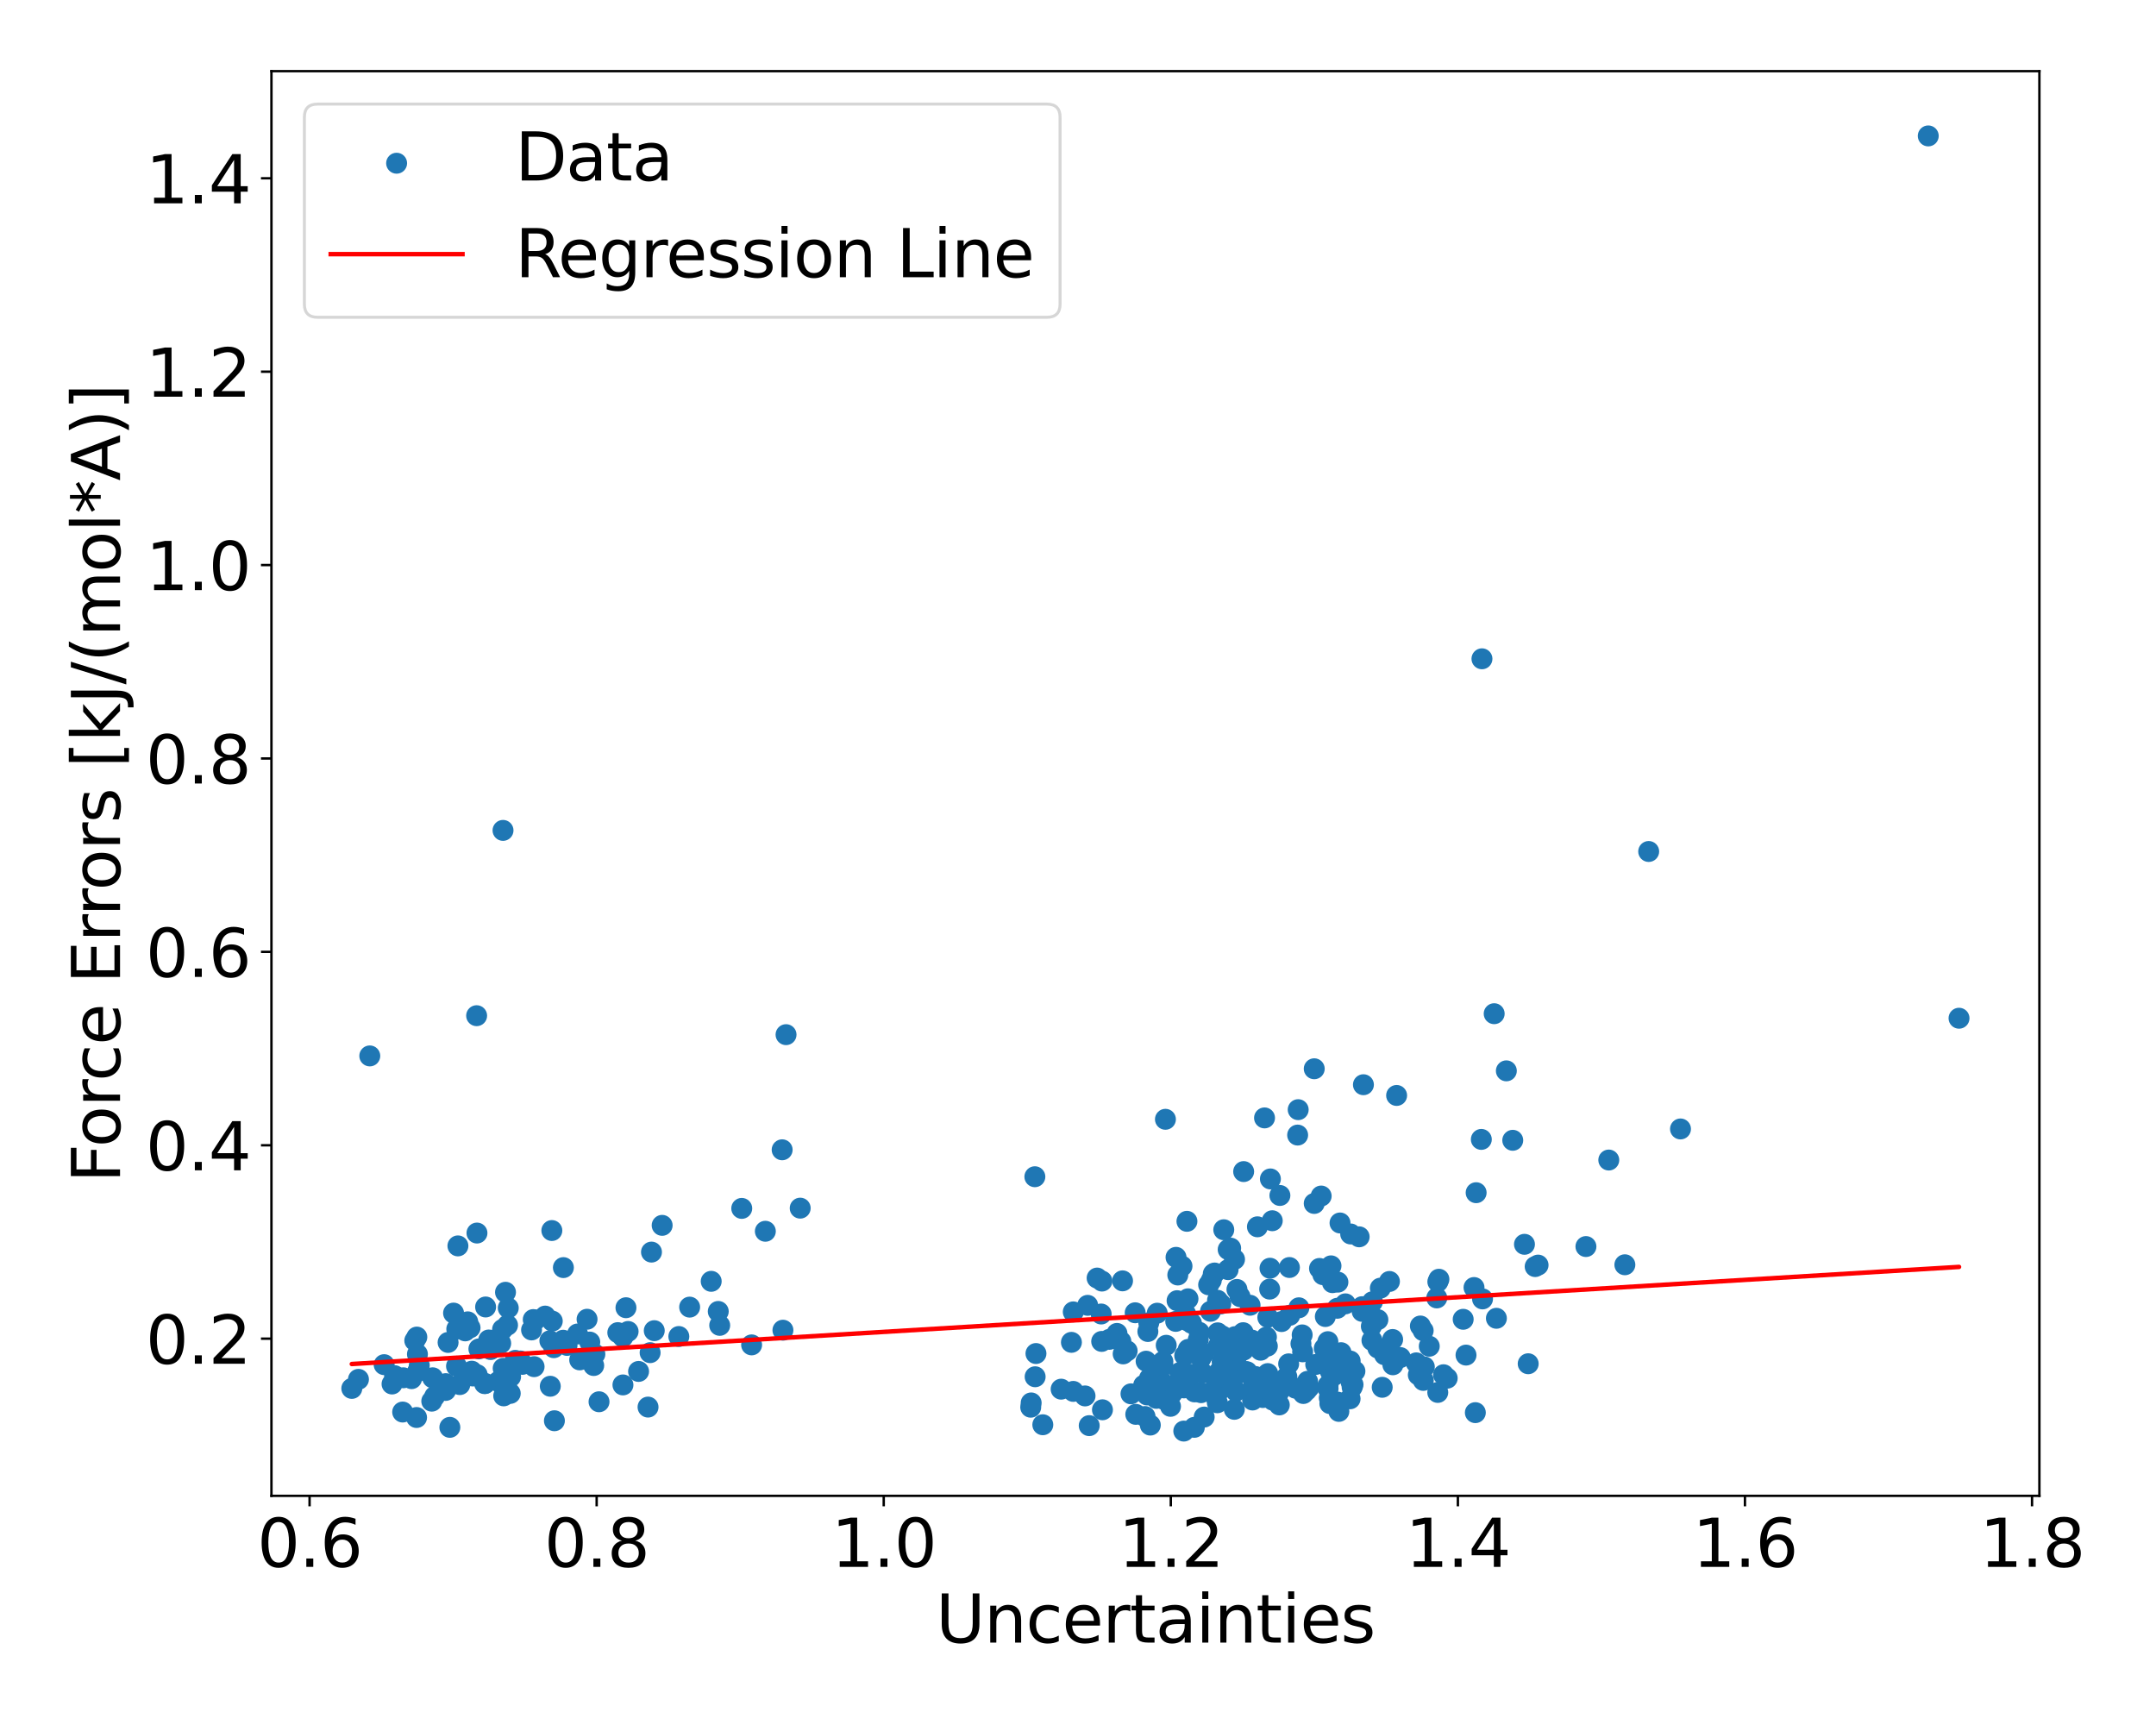 <?xml version="1.0" encoding="utf-8" standalone="no"?>
<!DOCTYPE svg PUBLIC "-//W3C//DTD SVG 1.1//EN"
  "http://www.w3.org/Graphics/SVG/1.1/DTD/svg11.dtd">
<svg xmlns:xlink="http://www.w3.org/1999/xlink" width="720pt" height="576pt" viewBox="0 0 720 576" xmlns="http://www.w3.org/2000/svg" version="1.1">
 <defs>
  <style type="text/css">*{stroke-linejoin: round; stroke-linecap: butt}</style>
 </defs>
 <g id="figure_1">
  <g id="patch_1">
   <path d="M 0 576 
L 720 576 
L 720 0 
L 0 0 
z
" style="fill: #ffffff"/>
  </g>
  <g id="axes_1">
   <g id="patch_2">
    <path d="M 90.65 499.48 
L 681.058 499.48 
L 681.058 23.76 
L 90.65 23.76 
z
" style="fill: #ffffff"/>
   </g>
   <g id="PathCollection_1">
    <defs>
     <path id="m0d762a1b9f" d="M 0 3 
C 0.796 3 1.559 2.684 2.121 2.121 
C 2.684 1.559 3 0.796 3 0 
C 3 -0.796 2.684 -1.559 2.121 -2.121 
C 1.559 -2.684 0.796 -3 0 -3 
C -0.796 -3 -1.559 -2.684 -2.121 -2.121 
C -2.684 -1.559 -3 -0.796 -3 0 
C -3 0.796 -2.684 1.559 -2.121 2.121 
C -1.559 2.684 -0.796 3 0 3 
z
" style="stroke: #1f77b4"/>
    </defs>
    <g clip-path="url(#pa876cef244)">
     <use xlink:href="#m0d762a1b9f" x="383.871" y="460.241" style="fill: #1f77b4; stroke: #1f77b4"/>
     <use xlink:href="#m0d762a1b9f" x="477.307" y="449.523" style="fill: #1f77b4; stroke: #1f77b4"/>
     <use xlink:href="#m0d762a1b9f" x="447.118" y="471.283" style="fill: #1f77b4; stroke: #1f77b4"/>
     <use xlink:href="#m0d762a1b9f" x="415.152" y="445" style="fill: #1f77b4; stroke: #1f77b4"/>
     <use xlink:href="#m0d762a1b9f" x="367.99" y="427.765" style="fill: #1f77b4; stroke: #1f77b4"/>
     <use xlink:href="#m0d762a1b9f" x="416.477" y="458.055" style="fill: #1f77b4; stroke: #1f77b4"/>
     <use xlink:href="#m0d762a1b9f" x="374.877" y="427.691" style="fill: #1f77b4; stroke: #1f77b4"/>
     <use xlink:href="#m0d762a1b9f" x="436.32" y="464.267" style="fill: #1f77b4; stroke: #1f77b4"/>
     <use xlink:href="#m0d762a1b9f" x="345.687" y="459.718" style="fill: #1f77b4; stroke: #1f77b4"/>
     <use xlink:href="#m0d762a1b9f" x="383.068" y="465.79" style="fill: #1f77b4; stroke: #1f77b4"/>
     <use xlink:href="#m0d762a1b9f" x="362.352" y="466.12" style="fill: #1f77b4; stroke: #1f77b4"/>
     <use xlink:href="#m0d762a1b9f" x="400.156" y="447.377" style="fill: #1f77b4; stroke: #1f77b4"/>
     <use xlink:href="#m0d762a1b9f" x="492.693" y="471.699" style="fill: #1f77b4; stroke: #1f77b4"/>
     <use xlink:href="#m0d762a1b9f" x="435.013" y="451.396" style="fill: #1f77b4; stroke: #1f77b4"/>
     <use xlink:href="#m0d762a1b9f" x="396.732" y="433.685" style="fill: #1f77b4; stroke: #1f77b4"/>
     <use xlink:href="#m0d762a1b9f" x="402.136" y="473.172" style="fill: #1f77b4; stroke: #1f77b4"/>
     <use xlink:href="#m0d762a1b9f" x="509.099" y="415.492" style="fill: #1f77b4; stroke: #1f77b4"/>
     <use xlink:href="#m0d762a1b9f" x="396.423" y="440.956" style="fill: #1f77b4; stroke: #1f77b4"/>
     <use xlink:href="#m0d762a1b9f" x="430.349" y="455.407" style="fill: #1f77b4; stroke: #1f77b4"/>
     <use xlink:href="#m0d762a1b9f" x="643.945" y="45.384" style="fill: #1f77b4; stroke: #1f77b4"/>
     <use xlink:href="#m0d762a1b9f" x="344.361" y="468.455" style="fill: #1f77b4; stroke: #1f77b4"/>
     <use xlink:href="#m0d762a1b9f" x="393.328" y="425.737" style="fill: #1f77b4; stroke: #1f77b4"/>
     <use xlink:href="#m0d762a1b9f" x="358.421" y="438.056" style="fill: #1f77b4; stroke: #1f77b4"/>
     <use xlink:href="#m0d762a1b9f" x="408.317" y="447.031" style="fill: #1f77b4; stroke: #1f77b4"/>
     <use xlink:href="#m0d762a1b9f" x="409.328" y="455.207" style="fill: #1f77b4; stroke: #1f77b4"/>
     <use xlink:href="#m0d762a1b9f" x="407.668" y="435.407" style="fill: #1f77b4; stroke: #1f77b4"/>
     <use xlink:href="#m0d762a1b9f" x="448.25" y="455.641" style="fill: #1f77b4; stroke: #1f77b4"/>
     <use xlink:href="#m0d762a1b9f" x="388.343" y="454.633" style="fill: #1f77b4; stroke: #1f77b4"/>
     <use xlink:href="#m0d762a1b9f" x="414.204" y="458.442" style="fill: #1f77b4; stroke: #1f77b4"/>
     <use xlink:href="#m0d762a1b9f" x="389.199" y="373.747" style="fill: #1f77b4; stroke: #1f77b4"/>
     <use xlink:href="#m0d762a1b9f" x="483.296" y="460.199" style="fill: #1f77b4; stroke: #1f77b4"/>
     <use xlink:href="#m0d762a1b9f" x="367.736" y="438.764" style="fill: #1f77b4; stroke: #1f77b4"/>
     <use xlink:href="#m0d762a1b9f" x="424.66" y="464.923" style="fill: #1f77b4; stroke: #1f77b4"/>
     <use xlink:href="#m0d762a1b9f" x="446.799" y="428.121" style="fill: #1f77b4; stroke: #1f77b4"/>
     <use xlink:href="#m0d762a1b9f" x="423.368" y="458.655" style="fill: #1f77b4; stroke: #1f77b4"/>
     <use xlink:href="#m0d762a1b9f" x="396.634" y="440.51" style="fill: #1f77b4; stroke: #1f77b4"/>
     <use xlink:href="#m0d762a1b9f" x="409.56" y="461.038" style="fill: #1f77b4; stroke: #1f77b4"/>
     <use xlink:href="#m0d762a1b9f" x="406.646" y="445.052" style="fill: #1f77b4; stroke: #1f77b4"/>
     <use xlink:href="#m0d762a1b9f" x="453.893" y="412.99" style="fill: #1f77b4; stroke: #1f77b4"/>
     <use xlink:href="#m0d762a1b9f" x="433.35" y="379.015" style="fill: #1f77b4; stroke: #1f77b4"/>
     <use xlink:href="#m0d762a1b9f" x="396.82" y="450.569" style="fill: #1f77b4; stroke: #1f77b4"/>
     <use xlink:href="#m0d762a1b9f" x="408.681" y="410.628" style="fill: #1f77b4; stroke: #1f77b4"/>
     <use xlink:href="#m0d762a1b9f" x="424.253" y="393.661" style="fill: #1f77b4; stroke: #1f77b4"/>
     <use xlink:href="#m0d762a1b9f" x="446.667" y="468.185" style="fill: #1f77b4; stroke: #1f77b4"/>
     <use xlink:href="#m0d762a1b9f" x="480.168" y="427.994" style="fill: #1f77b4; stroke: #1f77b4"/>
     <use xlink:href="#m0d762a1b9f" x="395.955" y="438.728" style="fill: #1f77b4; stroke: #1f77b4"/>
     <use xlink:href="#m0d762a1b9f" x="440.653" y="423.549" style="fill: #1f77b4; stroke: #1f77b4"/>
     <use xlink:href="#m0d762a1b9f" x="427.982" y="441.289" style="fill: #1f77b4; stroke: #1f77b4"/>
     <use xlink:href="#m0d762a1b9f" x="434.863" y="445.74" style="fill: #1f77b4; stroke: #1f77b4"/>
     <use xlink:href="#m0d762a1b9f" x="429.749" y="459.716" style="fill: #1f77b4; stroke: #1f77b4"/>
     <use xlink:href="#m0d762a1b9f" x="542.628" y="422.324" style="fill: #1f77b4; stroke: #1f77b4"/>
     <use xlink:href="#m0d762a1b9f" x="382.746" y="454.513" style="fill: #1f77b4; stroke: #1f77b4"/>
     <use xlink:href="#m0d762a1b9f" x="366.384" y="426.759" style="fill: #1f77b4; stroke: #1f77b4"/>
     <use xlink:href="#m0d762a1b9f" x="458.165" y="447.573" style="fill: #1f77b4; stroke: #1f77b4"/>
     <use xlink:href="#m0d762a1b9f" x="466.403" y="365.787" style="fill: #1f77b4; stroke: #1f77b4"/>
     <use xlink:href="#m0d762a1b9f" x="388.727" y="462.267" style="fill: #1f77b4; stroke: #1f77b4"/>
     <use xlink:href="#m0d762a1b9f" x="386.858" y="465.674" style="fill: #1f77b4; stroke: #1f77b4"/>
     <use xlink:href="#m0d762a1b9f" x="394.001" y="458.32" style="fill: #1f77b4; stroke: #1f77b4"/>
     <use xlink:href="#m0d762a1b9f" x="381.925" y="462.557" style="fill: #1f77b4; stroke: #1f77b4"/>
     <use xlink:href="#m0d762a1b9f" x="451.185" y="461.429" style="fill: #1f77b4; stroke: #1f77b4"/>
     <use xlink:href="#m0d762a1b9f" x="473.649" y="459.1" style="fill: #1f77b4; stroke: #1f77b4"/>
     <use xlink:href="#m0d762a1b9f" x="389.462" y="449.208" style="fill: #1f77b4; stroke: #1f77b4"/>
     <use xlink:href="#m0d762a1b9f" x="465.073" y="447.274" style="fill: #1f77b4; stroke: #1f77b4"/>
     <use xlink:href="#m0d762a1b9f" x="344.21" y="469.885" style="fill: #1f77b4; stroke: #1f77b4"/>
     <use xlink:href="#m0d762a1b9f" x="443.079" y="453.105" style="fill: #1f77b4; stroke: #1f77b4"/>
     <use xlink:href="#m0d762a1b9f" x="480.528" y="427.155" style="fill: #1f77b4; stroke: #1f77b4"/>
     <use xlink:href="#m0d762a1b9f" x="419.269" y="459.638" style="fill: #1f77b4; stroke: #1f77b4"/>
     <use xlink:href="#m0d762a1b9f" x="450.897" y="454.463" style="fill: #1f77b4; stroke: #1f77b4"/>
     <use xlink:href="#m0d762a1b9f" x="422.932" y="446.473" style="fill: #1f77b4; stroke: #1f77b4"/>
     <use xlink:href="#m0d762a1b9f" x="460.97" y="430.137" style="fill: #1f77b4; stroke: #1f77b4"/>
     <use xlink:href="#m0d762a1b9f" x="454.872" y="436.319" style="fill: #1f77b4; stroke: #1f77b4"/>
     <use xlink:href="#m0d762a1b9f" x="397.981" y="458.909" style="fill: #1f77b4; stroke: #1f77b4"/>
     <use xlink:href="#m0d762a1b9f" x="427.229" y="469.124" style="fill: #1f77b4; stroke: #1f77b4"/>
     <use xlink:href="#m0d762a1b9f" x="392.629" y="441.223" style="fill: #1f77b4; stroke: #1f77b4"/>
     <use xlink:href="#m0d762a1b9f" x="450.865" y="467.074" style="fill: #1f77b4; stroke: #1f77b4"/>
     <use xlink:href="#m0d762a1b9f" x="489.577" y="452.485" style="fill: #1f77b4; stroke: #1f77b4"/>
     <use xlink:href="#m0d762a1b9f" x="405.171" y="425.353" style="fill: #1f77b4; stroke: #1f77b4"/>
     <use xlink:href="#m0d762a1b9f" x="406.964" y="464.589" style="fill: #1f77b4; stroke: #1f77b4"/>
     <use xlink:href="#m0d762a1b9f" x="492.961" y="398.258" style="fill: #1f77b4; stroke: #1f77b4"/>
     <use xlink:href="#m0d762a1b9f" x="398.85" y="476.607" style="fill: #1f77b4; stroke: #1f77b4"/>
     <use xlink:href="#m0d762a1b9f" x="537.257" y="387.352" style="fill: #1f77b4; stroke: #1f77b4"/>
     <use xlink:href="#m0d762a1b9f" x="460.148" y="440.657" style="fill: #1f77b4; stroke: #1f77b4"/>
     <use xlink:href="#m0d762a1b9f" x="401.086" y="465.033" style="fill: #1f77b4; stroke: #1f77b4"/>
     <use xlink:href="#m0d762a1b9f" x="422.292" y="373.283" style="fill: #1f77b4; stroke: #1f77b4"/>
     <use xlink:href="#m0d762a1b9f" x="417.464" y="435.842" style="fill: #1f77b4; stroke: #1f77b4"/>
     <use xlink:href="#m0d762a1b9f" x="412.274" y="420.506" style="fill: #1f77b4; stroke: #1f77b4"/>
     <use xlink:href="#m0d762a1b9f" x="492.252" y="429.916" style="fill: #1f77b4; stroke: #1f77b4"/>
     <use xlink:href="#m0d762a1b9f" x="386.455" y="438.492" style="fill: #1f77b4; stroke: #1f77b4"/>
     <use xlink:href="#m0d762a1b9f" x="396.38" y="407.813" style="fill: #1f77b4; stroke: #1f77b4"/>
     <use xlink:href="#m0d762a1b9f" x="482.062" y="459.04" style="fill: #1f77b4; stroke: #1f77b4"/>
     <use xlink:href="#m0d762a1b9f" x="443.445" y="447.996" style="fill: #1f77b4; stroke: #1f77b4"/>
     <use xlink:href="#m0d762a1b9f" x="495.095" y="433.719" style="fill: #1f77b4; stroke: #1f77b4"/>
     <use xlink:href="#m0d762a1b9f" x="438.887" y="401.847" style="fill: #1f77b4; stroke: #1f77b4"/>
     <use xlink:href="#m0d762a1b9f" x="432.639" y="463.537" style="fill: #1f77b4; stroke: #1f77b4"/>
     <use xlink:href="#m0d762a1b9f" x="443.319" y="456.324" style="fill: #1f77b4; stroke: #1f77b4"/>
     <use xlink:href="#m0d762a1b9f" x="529.625" y="416.239" style="fill: #1f77b4; stroke: #1f77b4"/>
     <use xlink:href="#m0d762a1b9f" x="387.284" y="460.33" style="fill: #1f77b4; stroke: #1f77b4"/>
     <use xlink:href="#m0d762a1b9f" x="441.785" y="425.63" style="fill: #1f77b4; stroke: #1f77b4"/>
     <use xlink:href="#m0d762a1b9f" x="412.416" y="446.328" style="fill: #1f77b4; stroke: #1f77b4"/>
     <use xlink:href="#m0d762a1b9f" x="399.82" y="450.455" style="fill: #1f77b4; stroke: #1f77b4"/>
     <use xlink:href="#m0d762a1b9f" x="402.01" y="451.924" style="fill: #1f77b4; stroke: #1f77b4"/>
     <use xlink:href="#m0d762a1b9f" x="400.479" y="444.872" style="fill: #1f77b4; stroke: #1f77b4"/>
     <use xlink:href="#m0d762a1b9f" x="436.671" y="461.237" style="fill: #1f77b4; stroke: #1f77b4"/>
     <use xlink:href="#m0d762a1b9f" x="412.177" y="449.034" style="fill: #1f77b4; stroke: #1f77b4"/>
     <use xlink:href="#m0d762a1b9f" x="412.738" y="464.545" style="fill: #1f77b4; stroke: #1f77b4"/>
     <use xlink:href="#m0d762a1b9f" x="475.311" y="460.933" style="fill: #1f77b4; stroke: #1f77b4"/>
     <use xlink:href="#m0d762a1b9f" x="460.138" y="450.136" style="fill: #1f77b4; stroke: #1f77b4"/>
     <use xlink:href="#m0d762a1b9f" x="398.921" y="464.77" style="fill: #1f77b4; stroke: #1f77b4"/>
     <use xlink:href="#m0d762a1b9f" x="374.325" y="447.929" style="fill: #1f77b4; stroke: #1f77b4"/>
     <use xlink:href="#m0d762a1b9f" x="370.469" y="447.223" style="fill: #1f77b4; stroke: #1f77b4"/>
     <use xlink:href="#m0d762a1b9f" x="401.585" y="458.462" style="fill: #1f77b4; stroke: #1f77b4"/>
     <use xlink:href="#m0d762a1b9f" x="394.735" y="422.784" style="fill: #1f77b4; stroke: #1f77b4"/>
     <use xlink:href="#m0d762a1b9f" x="461.593" y="463.238" style="fill: #1f77b4; stroke: #1f77b4"/>
     <use xlink:href="#m0d762a1b9f" x="403.626" y="429.019" style="fill: #1f77b4; stroke: #1f77b4"/>
     <use xlink:href="#m0d762a1b9f" x="423.233" y="449.498" style="fill: #1f77b4; stroke: #1f77b4"/>
     <use xlink:href="#m0d762a1b9f" x="465.155" y="455.722" style="fill: #1f77b4; stroke: #1f77b4"/>
     <use xlink:href="#m0d762a1b9f" x="427.059" y="464.865" style="fill: #1f77b4; stroke: #1f77b4"/>
     <use xlink:href="#m0d762a1b9f" x="406.059" y="466.462" style="fill: #1f77b4; stroke: #1f77b4"/>
     <use xlink:href="#m0d762a1b9f" x="451.846" y="462.338" style="fill: #1f77b4; stroke: #1f77b4"/>
     <use xlink:href="#m0d762a1b9f" x="494.904" y="219.981" style="fill: #1f77b4; stroke: #1f77b4"/>
     <use xlink:href="#m0d762a1b9f" x="388.341" y="456.02" style="fill: #1f77b4; stroke: #1f77b4"/>
     <use xlink:href="#m0d762a1b9f" x="398.349" y="450.586" style="fill: #1f77b4; stroke: #1f77b4"/>
     <use xlink:href="#m0d762a1b9f" x="395.327" y="477.856" style="fill: #1f77b4; stroke: #1f77b4"/>
     <use xlink:href="#m0d762a1b9f" x="430.606" y="423.238" style="fill: #1f77b4; stroke: #1f77b4"/>
     <use xlink:href="#m0d762a1b9f" x="424.121" y="423.475" style="fill: #1f77b4; stroke: #1f77b4"/>
     <use xlink:href="#m0d762a1b9f" x="434.453" y="448.684" style="fill: #1f77b4; stroke: #1f77b4"/>
     <use xlink:href="#m0d762a1b9f" x="413.083" y="430.56" style="fill: #1f77b4; stroke: #1f77b4"/>
     <use xlink:href="#m0d762a1b9f" x="411.748" y="450.471" style="fill: #1f77b4; stroke: #1f77b4"/>
     <use xlink:href="#m0d762a1b9f" x="425.056" y="467.543" style="fill: #1f77b4; stroke: #1f77b4"/>
     <use xlink:href="#m0d762a1b9f" x="405.616" y="425.076" style="fill: #1f77b4; stroke: #1f77b4"/>
     <use xlink:href="#m0d762a1b9f" x="345.963" y="451.96" style="fill: #1f77b4; stroke: #1f77b4"/>
     <use xlink:href="#m0d762a1b9f" x="510.342" y="455.372" style="fill: #1f77b4; stroke: #1f77b4"/>
     <use xlink:href="#m0d762a1b9f" x="389.836" y="467.002" style="fill: #1f77b4; stroke: #1f77b4"/>
     <use xlink:href="#m0d762a1b9f" x="406.796" y="449.582" style="fill: #1f77b4; stroke: #1f77b4"/>
     <use xlink:href="#m0d762a1b9f" x="439.389" y="455.611" style="fill: #1f77b4; stroke: #1f77b4"/>
     <use xlink:href="#m0d762a1b9f" x="447.504" y="408.368" style="fill: #1f77b4; stroke: #1f77b4"/>
     <use xlink:href="#m0d762a1b9f" x="388.597" y="467.238" style="fill: #1f77b4; stroke: #1f77b4"/>
     <use xlink:href="#m0d762a1b9f" x="418.808" y="465.516" style="fill: #1f77b4; stroke: #1f77b4"/>
     <use xlink:href="#m0d762a1b9f" x="442.596" y="439.609" style="fill: #1f77b4; stroke: #1f77b4"/>
     <use xlink:href="#m0d762a1b9f" x="423.39" y="439.892" style="fill: #1f77b4; stroke: #1f77b4"/>
     <use xlink:href="#m0d762a1b9f" x="373.014" y="445.248" style="fill: #1f77b4; stroke: #1f77b4"/>
     <use xlink:href="#m0d762a1b9f" x="430.71" y="439.203" style="fill: #1f77b4; stroke: #1f77b4"/>
     <use xlink:href="#m0d762a1b9f" x="455.32" y="362.201" style="fill: #1f77b4; stroke: #1f77b4"/>
     <use xlink:href="#m0d762a1b9f" x="390.889" y="469.592" style="fill: #1f77b4; stroke: #1f77b4"/>
     <use xlink:href="#m0d762a1b9f" x="475.66" y="456.427" style="fill: #1f77b4; stroke: #1f77b4"/>
     <use xlink:href="#m0d762a1b9f" x="441.208" y="399.372" style="fill: #1f77b4; stroke: #1f77b4"/>
     <use xlink:href="#m0d762a1b9f" x="418.3" y="467.479" style="fill: #1f77b4; stroke: #1f77b4"/>
     <use xlink:href="#m0d762a1b9f" x="444.268" y="457.955" style="fill: #1f77b4; stroke: #1f77b4"/>
     <use xlink:href="#m0d762a1b9f" x="454.896" y="437.887" style="fill: #1f77b4; stroke: #1f77b4"/>
     <use xlink:href="#m0d762a1b9f" x="393.924" y="462.775" style="fill: #1f77b4; stroke: #1f77b4"/>
     <use xlink:href="#m0d762a1b9f" x="433.533" y="370.532" style="fill: #1f77b4; stroke: #1f77b4"/>
     <use xlink:href="#m0d762a1b9f" x="561.205" y="376.971" style="fill: #1f77b4; stroke: #1f77b4"/>
     <use xlink:href="#m0d762a1b9f" x="363.233" y="435.868" style="fill: #1f77b4; stroke: #1f77b4"/>
     <use xlink:href="#m0d762a1b9f" x="415.321" y="391.207" style="fill: #1f77b4; stroke: #1f77b4"/>
     <use xlink:href="#m0d762a1b9f" x="421.716" y="466.657" style="fill: #1f77b4; stroke: #1f77b4"/>
     <use xlink:href="#m0d762a1b9f" x="410.124" y="423.945" style="fill: #1f77b4; stroke: #1f77b4"/>
     <use xlink:href="#m0d762a1b9f" x="426.469" y="466.06" style="fill: #1f77b4; stroke: #1f77b4"/>
     <use xlink:href="#m0d762a1b9f" x="354.369" y="463.861" style="fill: #1f77b4; stroke: #1f77b4"/>
     <use xlink:href="#m0d762a1b9f" x="414.113" y="432.966" style="fill: #1f77b4; stroke: #1f77b4"/>
     <use xlink:href="#m0d762a1b9f" x="442.248" y="450.235" style="fill: #1f77b4; stroke: #1f77b4"/>
     <use xlink:href="#m0d762a1b9f" x="368.168" y="470.748" style="fill: #1f77b4; stroke: #1f77b4"/>
     <use xlink:href="#m0d762a1b9f" x="425.027" y="461.95" style="fill: #1f77b4; stroke: #1f77b4"/>
     <use xlink:href="#m0d762a1b9f" x="367.91" y="447.915" style="fill: #1f77b4; stroke: #1f77b4"/>
     <use xlink:href="#m0d762a1b9f" x="363.746" y="476.04" style="fill: #1f77b4; stroke: #1f77b4"/>
     <use xlink:href="#m0d762a1b9f" x="395.387" y="463.437" style="fill: #1f77b4; stroke: #1f77b4"/>
     <use xlink:href="#m0d762a1b9f" x="437.161" y="463.27" style="fill: #1f77b4; stroke: #1f77b4"/>
     <use xlink:href="#m0d762a1b9f" x="401.08" y="453.453" style="fill: #1f77b4; stroke: #1f77b4"/>
     <use xlink:href="#m0d762a1b9f" x="424.874" y="407.62" style="fill: #1f77b4; stroke: #1f77b4"/>
     <use xlink:href="#m0d762a1b9f" x="357.803" y="448.225" style="fill: #1f77b4; stroke: #1f77b4"/>
     <use xlink:href="#m0d762a1b9f" x="415.873" y="457.953" style="fill: #1f77b4; stroke: #1f77b4"/>
     <use xlink:href="#m0d762a1b9f" x="420.974" y="450.855" style="fill: #1f77b4; stroke: #1f77b4"/>
     <use xlink:href="#m0d762a1b9f" x="442.766" y="451.075" style="fill: #1f77b4; stroke: #1f77b4"/>
     <use xlink:href="#m0d762a1b9f" x="443.92" y="466.779" style="fill: #1f77b4; stroke: #1f77b4"/>
     <use xlink:href="#m0d762a1b9f" x="499.727" y="440.196" style="fill: #1f77b4; stroke: #1f77b4"/>
     <use xlink:href="#m0d762a1b9f" x="445.347" y="459.385" style="fill: #1f77b4; stroke: #1f77b4"/>
     <use xlink:href="#m0d762a1b9f" x="413.438" y="452.165" style="fill: #1f77b4; stroke: #1f77b4"/>
     <use xlink:href="#m0d762a1b9f" x="505.187" y="380.761" style="fill: #1f77b4; stroke: #1f77b4"/>
     <use xlink:href="#m0d762a1b9f" x="550.583" y="284.324" style="fill: #1f77b4; stroke: #1f77b4"/>
     <use xlink:href="#m0d762a1b9f" x="457.764" y="439.123" style="fill: #1f77b4; stroke: #1f77b4"/>
     <use xlink:href="#m0d762a1b9f" x="379.098" y="438.351" style="fill: #1f77b4; stroke: #1f77b4"/>
     <use xlink:href="#m0d762a1b9f" x="383.635" y="441.683" style="fill: #1f77b4; stroke: #1f77b4"/>
     <use xlink:href="#m0d762a1b9f" x="445.442" y="459.13" style="fill: #1f77b4; stroke: #1f77b4"/>
     <use xlink:href="#m0d762a1b9f" x="452.479" y="457.847" style="fill: #1f77b4; stroke: #1f77b4"/>
     <use xlink:href="#m0d762a1b9f" x="474.338" y="442.771" style="fill: #1f77b4; stroke: #1f77b4"/>
     <use xlink:href="#m0d762a1b9f" x="418.657" y="462.652" style="fill: #1f77b4; stroke: #1f77b4"/>
     <use xlink:href="#m0d762a1b9f" x="464.007" y="427.898" style="fill: #1f77b4; stroke: #1f77b4"/>
     <use xlink:href="#m0d762a1b9f" x="404.518" y="427.505" style="fill: #1f77b4; stroke: #1f77b4"/>
     <use xlink:href="#m0d762a1b9f" x="427.424" y="399.182" style="fill: #1f77b4; stroke: #1f77b4"/>
     <use xlink:href="#m0d762a1b9f" x="410.98" y="416.769" style="fill: #1f77b4; stroke: #1f77b4"/>
     <use xlink:href="#m0d762a1b9f" x="418.027" y="447.465" style="fill: #1f77b4; stroke: #1f77b4"/>
     <use xlink:href="#m0d762a1b9f" x="512.672" y="422.928" style="fill: #1f77b4; stroke: #1f77b4"/>
     <use xlink:href="#m0d762a1b9f" x="375.085" y="452.085" style="fill: #1f77b4; stroke: #1f77b4"/>
     <use xlink:href="#m0d762a1b9f" x="412.201" y="470.596" style="fill: #1f77b4; stroke: #1f77b4"/>
     <use xlink:href="#m0d762a1b9f" x="410.149" y="417.246" style="fill: #1f77b4; stroke: #1f77b4"/>
     <use xlink:href="#m0d762a1b9f" x="397.883" y="441.845" style="fill: #1f77b4; stroke: #1f77b4"/>
     <use xlink:href="#m0d762a1b9f" x="408.134" y="454.721" style="fill: #1f77b4; stroke: #1f77b4"/>
     <use xlink:href="#m0d762a1b9f" x="480.146" y="464.95" style="fill: #1f77b4; stroke: #1f77b4"/>
     <use xlink:href="#m0d762a1b9f" x="406.595" y="434.182" style="fill: #1f77b4; stroke: #1f77b4"/>
     <use xlink:href="#m0d762a1b9f" x="377.696" y="465.418" style="fill: #1f77b4; stroke: #1f77b4"/>
     <use xlink:href="#m0d762a1b9f" x="444.113" y="468.672" style="fill: #1f77b4; stroke: #1f77b4"/>
     <use xlink:href="#m0d762a1b9f" x="405.893" y="463.247" style="fill: #1f77b4; stroke: #1f77b4"/>
     <use xlink:href="#m0d762a1b9f" x="348.249" y="475.742" style="fill: #1f77b4; stroke: #1f77b4"/>
     <use xlink:href="#m0d762a1b9f" x="498.986" y="338.489" style="fill: #1f77b4; stroke: #1f77b4"/>
     <use xlink:href="#m0d762a1b9f" x="424.825" y="461.256" style="fill: #1f77b4; stroke: #1f77b4"/>
     <use xlink:href="#m0d762a1b9f" x="443.511" y="463.681" style="fill: #1f77b4; stroke: #1f77b4"/>
     <use xlink:href="#m0d762a1b9f" x="411.028" y="458.623" style="fill: #1f77b4; stroke: #1f77b4"/>
     <use xlink:href="#m0d762a1b9f" x="446.587" y="436.849" style="fill: #1f77b4; stroke: #1f77b4"/>
     <use xlink:href="#m0d762a1b9f" x="443.508" y="462.604" style="fill: #1f77b4; stroke: #1f77b4"/>
     <use xlink:href="#m0d762a1b9f" x="494.694" y="380.461" style="fill: #1f77b4; stroke: #1f77b4"/>
     <use xlink:href="#m0d762a1b9f" x="379.294" y="472.271" style="fill: #1f77b4; stroke: #1f77b4"/>
     <use xlink:href="#m0d762a1b9f" x="449.302" y="435.373" style="fill: #1f77b4; stroke: #1f77b4"/>
     <use xlink:href="#m0d762a1b9f" x="488.634" y="440.529" style="fill: #1f77b4; stroke: #1f77b4"/>
     <use xlink:href="#m0d762a1b9f" x="444.492" y="422.683" style="fill: #1f77b4; stroke: #1f77b4"/>
     <use xlink:href="#m0d762a1b9f" x="393.088" y="434.31" style="fill: #1f77b4; stroke: #1f77b4"/>
     <use xlink:href="#m0d762a1b9f" x="462.434" y="451.502" style="fill: #1f77b4; stroke: #1f77b4"/>
     <use xlink:href="#m0d762a1b9f" x="415.277" y="450.837" style="fill: #1f77b4; stroke: #1f77b4"/>
     <use xlink:href="#m0d762a1b9f" x="654.221" y="340.001" style="fill: #1f77b4; stroke: #1f77b4"/>
     <use xlink:href="#m0d762a1b9f" x="415.862" y="448.628" style="fill: #1f77b4; stroke: #1f77b4"/>
     <use xlink:href="#m0d762a1b9f" x="451.057" y="412.04" style="fill: #1f77b4; stroke: #1f77b4"/>
     <use xlink:href="#m0d762a1b9f" x="400.845" y="453.002" style="fill: #1f77b4; stroke: #1f77b4"/>
     <use xlink:href="#m0d762a1b9f" x="345.595" y="392.926" style="fill: #1f77b4; stroke: #1f77b4"/>
     <use xlink:href="#m0d762a1b9f" x="467.655" y="453.312" style="fill: #1f77b4; stroke: #1f77b4"/>
     <use xlink:href="#m0d762a1b9f" x="513.642" y="422.433" style="fill: #1f77b4; stroke: #1f77b4"/>
     <use xlink:href="#m0d762a1b9f" x="358.426" y="464.604" style="fill: #1f77b4; stroke: #1f77b4"/>
     <use xlink:href="#m0d762a1b9f" x="408.213" y="446.097" style="fill: #1f77b4; stroke: #1f77b4"/>
     <use xlink:href="#m0d762a1b9f" x="419.921" y="409.646" style="fill: #1f77b4; stroke: #1f77b4"/>
     <use xlink:href="#m0d762a1b9f" x="475.272" y="444.328" style="fill: #1f77b4; stroke: #1f77b4"/>
     <use xlink:href="#m0d762a1b9f" x="386.151" y="466.929" style="fill: #1f77b4; stroke: #1f77b4"/>
     <use xlink:href="#m0d762a1b9f" x="392.738" y="419.842" style="fill: #1f77b4; stroke: #1f77b4"/>
     <use xlink:href="#m0d762a1b9f" x="404.248" y="437.861" style="fill: #1f77b4; stroke: #1f77b4"/>
     <use xlink:href="#m0d762a1b9f" x="384.151" y="475.85" style="fill: #1f77b4; stroke: #1f77b4"/>
     <use xlink:href="#m0d762a1b9f" x="447.855" y="451.677" style="fill: #1f77b4; stroke: #1f77b4"/>
     <use xlink:href="#m0d762a1b9f" x="391.492" y="465.187" style="fill: #1f77b4; stroke: #1f77b4"/>
     <use xlink:href="#m0d762a1b9f" x="458.328" y="434.668" style="fill: #1f77b4; stroke: #1f77b4"/>
     <use xlink:href="#m0d762a1b9f" x="423.811" y="465.86" style="fill: #1f77b4; stroke: #1f77b4"/>
     <use xlink:href="#m0d762a1b9f" x="472.974" y="455.076" style="fill: #1f77b4; stroke: #1f77b4"/>
     <use xlink:href="#m0d762a1b9f" x="424.006" y="430.452" style="fill: #1f77b4; stroke: #1f77b4"/>
     <use xlink:href="#m0d762a1b9f" x="444.976" y="428.3" style="fill: #1f77b4; stroke: #1f77b4"/>
     <use xlink:href="#m0d762a1b9f" x="422.59" y="449.139" style="fill: #1f77b4; stroke: #1f77b4"/>
     <use xlink:href="#m0d762a1b9f" x="462.366" y="452.379" style="fill: #1f77b4; stroke: #1f77b4"/>
     <use xlink:href="#m0d762a1b9f" x="435.256" y="465.312" style="fill: #1f77b4; stroke: #1f77b4"/>
     <use xlink:href="#m0d762a1b9f" x="451.541" y="463.184" style="fill: #1f77b4; stroke: #1f77b4"/>
     <use xlink:href="#m0d762a1b9f" x="407.088" y="458.148" style="fill: #1f77b4; stroke: #1f77b4"/>
     <use xlink:href="#m0d762a1b9f" x="479.816" y="433.398" style="fill: #1f77b4; stroke: #1f77b4"/>
     <use xlink:href="#m0d762a1b9f" x="382.391" y="472.999" style="fill: #1f77b4; stroke: #1f77b4"/>
     <use xlink:href="#m0d762a1b9f" x="395.636" y="452.638" style="fill: #1f77b4; stroke: #1f77b4"/>
     <use xlink:href="#m0d762a1b9f" x="428.671" y="460.828" style="fill: #1f77b4; stroke: #1f77b4"/>
     <use xlink:href="#m0d762a1b9f" x="433.764" y="436.689" style="fill: #1f77b4; stroke: #1f77b4"/>
     <use xlink:href="#m0d762a1b9f" x="425.311" y="461.621" style="fill: #1f77b4; stroke: #1f77b4"/>
     <use xlink:href="#m0d762a1b9f" x="406.533" y="468.399" style="fill: #1f77b4; stroke: #1f77b4"/>
     <use xlink:href="#m0d762a1b9f" x="503.049" y="357.57" style="fill: #1f77b4; stroke: #1f77b4"/>
     <use xlink:href="#m0d762a1b9f" x="457.962" y="442.875" style="fill: #1f77b4; stroke: #1f77b4"/>
     <use xlink:href="#m0d762a1b9f" x="376.416" y="451.076" style="fill: #1f77b4; stroke: #1f77b4"/>
     <use xlink:href="#m0d762a1b9f" x="383.336" y="444.607" style="fill: #1f77b4; stroke: #1f77b4"/>
     <use xlink:href="#m0d762a1b9f" x="438.893" y="356.874" style="fill: #1f77b4; stroke: #1f77b4"/>
     <use xlink:href="#m0d762a1b9f" x="406.099" y="464.762" style="fill: #1f77b4; stroke: #1f77b4"/>
     <use xlink:href="#m0d762a1b9f" x="169.717" y="464.558" style="fill: #1f77b4; stroke: #1f77b4"/>
     <use xlink:href="#m0d762a1b9f" x="226.698" y="446.277" style="fill: #1f77b4; stroke: #1f77b4"/>
     <use xlink:href="#m0d762a1b9f" x="145.167" y="466.258" style="fill: #1f77b4; stroke: #1f77b4"/>
     <use xlink:href="#m0d762a1b9f" x="166.401" y="461.319" style="fill: #1f77b4; stroke: #1f77b4"/>
     <use xlink:href="#m0d762a1b9f" x="196.958" y="448.135" style="fill: #1f77b4; stroke: #1f77b4"/>
     <use xlink:href="#m0d762a1b9f" x="173.828" y="454.449" style="fill: #1f77b4; stroke: #1f77b4"/>
     <use xlink:href="#m0d762a1b9f" x="128.287" y="455.677" style="fill: #1f77b4; stroke: #1f77b4"/>
     <use xlink:href="#m0d762a1b9f" x="156.199" y="441.376" style="fill: #1f77b4; stroke: #1f77b4"/>
     <use xlink:href="#m0d762a1b9f" x="240.349" y="442.554" style="fill: #1f77b4; stroke: #1f77b4"/>
     <use xlink:href="#m0d762a1b9f" x="167.208" y="448.55" style="fill: #1f77b4; stroke: #1f77b4"/>
     <use xlink:href="#m0d762a1b9f" x="182.056" y="439.458" style="fill: #1f77b4; stroke: #1f77b4"/>
     <use xlink:href="#m0d762a1b9f" x="184.953" y="450.012" style="fill: #1f77b4; stroke: #1f77b4"/>
     <use xlink:href="#m0d762a1b9f" x="168.215" y="466.097" style="fill: #1f77b4; stroke: #1f77b4"/>
     <use xlink:href="#m0d762a1b9f" x="168.815" y="431.503" style="fill: #1f77b4; stroke: #1f77b4"/>
     <use xlink:href="#m0d762a1b9f" x="174.453" y="455.579" style="fill: #1f77b4; stroke: #1f77b4"/>
     <use xlink:href="#m0d762a1b9f" x="123.49" y="352.585" style="fill: #1f77b4; stroke: #1f77b4"/>
     <use xlink:href="#m0d762a1b9f" x="155.355" y="444.397" style="fill: #1f77b4; stroke: #1f77b4"/>
     <use xlink:href="#m0d762a1b9f" x="198.269" y="455.964" style="fill: #1f77b4; stroke: #1f77b4"/>
     <use xlink:href="#m0d762a1b9f" x="255.59" y="411.135" style="fill: #1f77b4; stroke: #1f77b4"/>
     <use xlink:href="#m0d762a1b9f" x="178.755" y="440.782" style="fill: #1f77b4; stroke: #1f77b4"/>
     <use xlink:href="#m0d762a1b9f" x="251.005" y="449.076" style="fill: #1f77b4; stroke: #1f77b4"/>
     <use xlink:href="#m0d762a1b9f" x="139.201" y="446.468" style="fill: #1f77b4; stroke: #1f77b4"/>
     <use xlink:href="#m0d762a1b9f" x="163.204" y="447.441" style="fill: #1f77b4; stroke: #1f77b4"/>
     <use xlink:href="#m0d762a1b9f" x="162.17" y="436.417" style="fill: #1f77b4; stroke: #1f77b4"/>
     <use xlink:href="#m0d762a1b9f" x="138.516" y="447.646" style="fill: #1f77b4; stroke: #1f77b4"/>
     <use xlink:href="#m0d762a1b9f" x="131.772" y="459.347" style="fill: #1f77b4; stroke: #1f77b4"/>
     <use xlink:href="#m0d762a1b9f" x="169.735" y="436.76" style="fill: #1f77b4; stroke: #1f77b4"/>
     <use xlink:href="#m0d762a1b9f" x="189.363" y="449.253" style="fill: #1f77b4; stroke: #1f77b4"/>
     <use xlink:href="#m0d762a1b9f" x="148.808" y="464.289" style="fill: #1f77b4; stroke: #1f77b4"/>
     <use xlink:href="#m0d762a1b9f" x="178.079" y="440.62" style="fill: #1f77b4; stroke: #1f77b4"/>
     <use xlink:href="#m0d762a1b9f" x="164.532" y="447.531" style="fill: #1f77b4; stroke: #1f77b4"/>
     <use xlink:href="#m0d762a1b9f" x="208.011" y="446.425" style="fill: #1f77b4; stroke: #1f77b4"/>
     <use xlink:href="#m0d762a1b9f" x="162.02" y="461.954" style="fill: #1f77b4; stroke: #1f77b4"/>
     <use xlink:href="#m0d762a1b9f" x="247.707" y="403.498" style="fill: #1f77b4; stroke: #1f77b4"/>
     <use xlink:href="#m0d762a1b9f" x="261.461" y="444.17" style="fill: #1f77b4; stroke: #1f77b4"/>
     <use xlink:href="#m0d762a1b9f" x="217.109" y="451.67" style="fill: #1f77b4; stroke: #1f77b4"/>
     <use xlink:href="#m0d762a1b9f" x="262.502" y="345.486" style="fill: #1f77b4; stroke: #1f77b4"/>
     <use xlink:href="#m0d762a1b9f" x="178.361" y="456.35" style="fill: #1f77b4; stroke: #1f77b4"/>
     <use xlink:href="#m0d762a1b9f" x="239.866" y="437.908" style="fill: #1f77b4; stroke: #1f77b4"/>
     <use xlink:href="#m0d762a1b9f" x="134.71" y="460.059" style="fill: #1f77b4; stroke: #1f77b4"/>
     <use xlink:href="#m0d762a1b9f" x="153.555" y="462.333" style="fill: #1f77b4; stroke: #1f77b4"/>
     <use xlink:href="#m0d762a1b9f" x="151.467" y="438.459" style="fill: #1f77b4; stroke: #1f77b4"/>
     <use xlink:href="#m0d762a1b9f" x="157.89" y="459.464" style="fill: #1f77b4; stroke: #1f77b4"/>
     <use xlink:href="#m0d762a1b9f" x="261.202" y="383.931" style="fill: #1f77b4; stroke: #1f77b4"/>
     <use xlink:href="#m0d762a1b9f" x="184.533" y="448.238" style="fill: #1f77b4; stroke: #1f77b4"/>
     <use xlink:href="#m0d762a1b9f" x="198.657" y="452.17" style="fill: #1f77b4; stroke: #1f77b4"/>
     <use xlink:href="#m0d762a1b9f" x="162.802" y="449.638" style="fill: #1f77b4; stroke: #1f77b4"/>
     <use xlink:href="#m0d762a1b9f" x="139.111" y="473.323" style="fill: #1f77b4; stroke: #1f77b4"/>
     <use xlink:href="#m0d762a1b9f" x="164.066" y="450.367" style="fill: #1f77b4; stroke: #1f77b4"/>
     <use xlink:href="#m0d762a1b9f" x="230.308" y="436.465" style="fill: #1f77b4; stroke: #1f77b4"/>
     <use xlink:href="#m0d762a1b9f" x="161.839" y="462.018" style="fill: #1f77b4; stroke: #1f77b4"/>
     <use xlink:href="#m0d762a1b9f" x="183.77" y="462.889" style="fill: #1f77b4; stroke: #1f77b4"/>
     <use xlink:href="#m0d762a1b9f" x="130.921" y="462.135" style="fill: #1f77b4; stroke: #1f77b4"/>
     <use xlink:href="#m0d762a1b9f" x="117.487" y="463.609" style="fill: #1f77b4; stroke: #1f77b4"/>
     <use xlink:href="#m0d762a1b9f" x="144.493" y="460.061" style="fill: #1f77b4; stroke: #1f77b4"/>
     <use xlink:href="#m0d762a1b9f" x="167.835" y="443.899" style="fill: #1f77b4; stroke: #1f77b4"/>
     <use xlink:href="#m0d762a1b9f" x="140.023" y="455.911" style="fill: #1f77b4; stroke: #1f77b4"/>
     <use xlink:href="#m0d762a1b9f" x="209.758" y="444.595" style="fill: #1f77b4; stroke: #1f77b4"/>
     <use xlink:href="#m0d762a1b9f" x="192.876" y="445.433" style="fill: #1f77b4; stroke: #1f77b4"/>
     <use xlink:href="#m0d762a1b9f" x="152.923" y="416.022" style="fill: #1f77b4; stroke: #1f77b4"/>
     <use xlink:href="#m0d762a1b9f" x="149.64" y="448.257" style="fill: #1f77b4; stroke: #1f77b4"/>
     <use xlink:href="#m0d762a1b9f" x="152.457" y="456.194" style="fill: #1f77b4; stroke: #1f77b4"/>
     <use xlink:href="#m0d762a1b9f" x="157.544" y="457.855" style="fill: #1f77b4; stroke: #1f77b4"/>
     <use xlink:href="#m0d762a1b9f" x="177.515" y="444.08" style="fill: #1f77b4; stroke: #1f77b4"/>
     <use xlink:href="#m0d762a1b9f" x="267.23" y="403.416" style="fill: #1f77b4; stroke: #1f77b4"/>
     <use xlink:href="#m0d762a1b9f" x="170.509" y="459.705" style="fill: #1f77b4; stroke: #1f77b4"/>
     <use xlink:href="#m0d762a1b9f" x="156.979" y="443.37" style="fill: #1f77b4; stroke: #1f77b4"/>
     <use xlink:href="#m0d762a1b9f" x="159.171" y="339.155" style="fill: #1f77b4; stroke: #1f77b4"/>
     <use xlink:href="#m0d762a1b9f" x="208.034" y="462.443" style="fill: #1f77b4; stroke: #1f77b4"/>
     <use xlink:href="#m0d762a1b9f" x="172.076" y="454.244" style="fill: #1f77b4; stroke: #1f77b4"/>
     <use xlink:href="#m0d762a1b9f" x="169.494" y="442.494" style="fill: #1f77b4; stroke: #1f77b4"/>
     <use xlink:href="#m0d762a1b9f" x="159.928" y="450.419" style="fill: #1f77b4; stroke: #1f77b4"/>
     <use xlink:href="#m0d762a1b9f" x="217.564" y="418.09" style="fill: #1f77b4; stroke: #1f77b4"/>
     <use xlink:href="#m0d762a1b9f" x="159.284" y="411.731" style="fill: #1f77b4; stroke: #1f77b4"/>
     <use xlink:href="#m0d762a1b9f" x="196.051" y="440.512" style="fill: #1f77b4; stroke: #1f77b4"/>
     <use xlink:href="#m0d762a1b9f" x="184.29" y="410.893" style="fill: #1f77b4; stroke: #1f77b4"/>
     <use xlink:href="#m0d762a1b9f" x="209.042" y="436.666" style="fill: #1f77b4; stroke: #1f77b4"/>
     <use xlink:href="#m0d762a1b9f" x="163.855" y="450.631" style="fill: #1f77b4; stroke: #1f77b4"/>
     <use xlink:href="#m0d762a1b9f" x="144.191" y="467.866" style="fill: #1f77b4; stroke: #1f77b4"/>
     <use xlink:href="#m0d762a1b9f" x="167.985" y="277.28" style="fill: #1f77b4; stroke: #1f77b4"/>
     <use xlink:href="#m0d762a1b9f" x="221.128" y="409.162" style="fill: #1f77b4; stroke: #1f77b4"/>
     <use xlink:href="#m0d762a1b9f" x="148.878" y="462.013" style="fill: #1f77b4; stroke: #1f77b4"/>
     <use xlink:href="#m0d762a1b9f" x="168.036" y="456.908" style="fill: #1f77b4; stroke: #1f77b4"/>
     <use xlink:href="#m0d762a1b9f" x="188.063" y="447.522" style="fill: #1f77b4; stroke: #1f77b4"/>
     <use xlink:href="#m0d762a1b9f" x="218.493" y="444.329" style="fill: #1f77b4; stroke: #1f77b4"/>
     <use xlink:href="#m0d762a1b9f" x="206.316" y="444.982" style="fill: #1f77b4; stroke: #1f77b4"/>
     <use xlink:href="#m0d762a1b9f" x="152.54" y="443.786" style="fill: #1f77b4; stroke: #1f77b4"/>
     <use xlink:href="#m0d762a1b9f" x="213.255" y="457.94" style="fill: #1f77b4; stroke: #1f77b4"/>
     <use xlink:href="#m0d762a1b9f" x="183.631" y="447.7" style="fill: #1f77b4; stroke: #1f77b4"/>
     <use xlink:href="#m0d762a1b9f" x="150.229" y="476.609" style="fill: #1f77b4; stroke: #1f77b4"/>
     <use xlink:href="#m0d762a1b9f" x="188.145" y="423.267" style="fill: #1f77b4; stroke: #1f77b4"/>
     <use xlink:href="#m0d762a1b9f" x="185.145" y="474.406" style="fill: #1f77b4; stroke: #1f77b4"/>
     <use xlink:href="#m0d762a1b9f" x="139.477" y="457.922" style="fill: #1f77b4; stroke: #1f77b4"/>
     <use xlink:href="#m0d762a1b9f" x="170.4" y="465.273" style="fill: #1f77b4; stroke: #1f77b4"/>
     <use xlink:href="#m0d762a1b9f" x="216.414" y="469.845" style="fill: #1f77b4; stroke: #1f77b4"/>
     <use xlink:href="#m0d762a1b9f" x="184.434" y="441.132" style="fill: #1f77b4; stroke: #1f77b4"/>
     <use xlink:href="#m0d762a1b9f" x="137.442" y="460.35" style="fill: #1f77b4; stroke: #1f77b4"/>
     <use xlink:href="#m0d762a1b9f" x="139.402" y="452.177" style="fill: #1f77b4; stroke: #1f77b4"/>
     <use xlink:href="#m0d762a1b9f" x="193.591" y="454.082" style="fill: #1f77b4; stroke: #1f77b4"/>
     <use xlink:href="#m0d762a1b9f" x="237.509" y="427.85" style="fill: #1f77b4; stroke: #1f77b4"/>
     <use xlink:href="#m0d762a1b9f" x="134.474" y="471.499" style="fill: #1f77b4; stroke: #1f77b4"/>
     <use xlink:href="#m0d762a1b9f" x="119.709" y="460.582" style="fill: #1f77b4; stroke: #1f77b4"/>
     <use xlink:href="#m0d762a1b9f" x="200.047" y="468.067" style="fill: #1f77b4; stroke: #1f77b4"/>
     <use xlink:href="#m0d762a1b9f" x="159.353" y="459.028" style="fill: #1f77b4; stroke: #1f77b4"/>
     <use xlink:href="#m0d762a1b9f" x="155.691" y="442.588" style="fill: #1f77b4; stroke: #1f77b4"/>
    </g>
   </g>
   <g id="matplotlib.axis_1">
    <g id="xtick_1">
     <g id="line2d_1">
      <defs>
       <path id="m449240e548" d="M 0 0 
L 0 3.5 
" style="stroke: #000000; stroke-width: 0.8"/>
      </defs>
      <g>
       <use xlink:href="#m449240e548" x="103.384" y="499.48" style="stroke: #000000; stroke-width: 0.8"/>
      </g>
     </g>
     <g id="text_1">
      <!-- 0.6 -->
      <g transform="translate(85.891 523.197) scale(0.22 -0.22)">
       <defs>
        <path id="DejaVuSans-30" d="M 2034 4250 
Q 1547 4250 1301 3770 
Q 1056 3291 1056 2328 
Q 1056 1369 1301 889 
Q 1547 409 2034 409 
Q 2525 409 2770 889 
Q 3016 1369 3016 2328 
Q 3016 3291 2770 3770 
Q 2525 4250 2034 4250 
z
M 2034 4750 
Q 2819 4750 3233 4129 
Q 3647 3509 3647 2328 
Q 3647 1150 3233 529 
Q 2819 -91 2034 -91 
Q 1250 -91 836 529 
Q 422 1150 422 2328 
Q 422 3509 836 4129 
Q 1250 4750 2034 4750 
z
" transform="scale(0.016)"/>
        <path id="DejaVuSans-2e" d="M 684 794 
L 1344 794 
L 1344 0 
L 684 0 
L 684 794 
z
" transform="scale(0.016)"/>
        <path id="DejaVuSans-36" d="M 2113 2584 
Q 1688 2584 1439 2293 
Q 1191 2003 1191 1497 
Q 1191 994 1439 701 
Q 1688 409 2113 409 
Q 2538 409 2786 701 
Q 3034 994 3034 1497 
Q 3034 2003 2786 2293 
Q 2538 2584 2113 2584 
z
M 3366 4563 
L 3366 3988 
Q 3128 4100 2886 4159 
Q 2644 4219 2406 4219 
Q 1781 4219 1451 3797 
Q 1122 3375 1075 2522 
Q 1259 2794 1537 2939 
Q 1816 3084 2150 3084 
Q 2853 3084 3261 2657 
Q 3669 2231 3669 1497 
Q 3669 778 3244 343 
Q 2819 -91 2113 -91 
Q 1303 -91 875 529 
Q 447 1150 447 2328 
Q 447 3434 972 4092 
Q 1497 4750 2381 4750 
Q 2619 4750 2861 4703 
Q 3103 4656 3366 4563 
z
" transform="scale(0.016)"/>
       </defs>
       <use xlink:href="#DejaVuSans-30"/>
       <use xlink:href="#DejaVuSans-2e" x="63.623"/>
       <use xlink:href="#DejaVuSans-36" x="95.41"/>
      </g>
     </g>
    </g>
    <g id="xtick_2">
     <g id="line2d_2">
      <g>
       <use xlink:href="#m449240e548" x="199.254" y="499.48" style="stroke: #000000; stroke-width: 0.8"/>
      </g>
     </g>
     <g id="text_2">
      <!-- 0.8 -->
      <g transform="translate(181.76 523.197) scale(0.22 -0.22)">
       <defs>
        <path id="DejaVuSans-38" d="M 2034 2216 
Q 1584 2216 1326 1975 
Q 1069 1734 1069 1313 
Q 1069 891 1326 650 
Q 1584 409 2034 409 
Q 2484 409 2743 651 
Q 3003 894 3003 1313 
Q 3003 1734 2745 1975 
Q 2488 2216 2034 2216 
z
M 1403 2484 
Q 997 2584 770 2862 
Q 544 3141 544 3541 
Q 544 4100 942 4425 
Q 1341 4750 2034 4750 
Q 2731 4750 3128 4425 
Q 3525 4100 3525 3541 
Q 3525 3141 3298 2862 
Q 3072 2584 2669 2484 
Q 3125 2378 3379 2068 
Q 3634 1759 3634 1313 
Q 3634 634 3220 271 
Q 2806 -91 2034 -91 
Q 1263 -91 848 271 
Q 434 634 434 1313 
Q 434 1759 690 2068 
Q 947 2378 1403 2484 
z
M 1172 3481 
Q 1172 3119 1398 2916 
Q 1625 2713 2034 2713 
Q 2441 2713 2670 2916 
Q 2900 3119 2900 3481 
Q 2900 3844 2670 4047 
Q 2441 4250 2034 4250 
Q 1625 4250 1398 4047 
Q 1172 3844 1172 3481 
z
" transform="scale(0.016)"/>
       </defs>
       <use xlink:href="#DejaVuSans-30"/>
       <use xlink:href="#DejaVuSans-2e" x="63.623"/>
       <use xlink:href="#DejaVuSans-38" x="95.41"/>
      </g>
     </g>
    </g>
    <g id="xtick_3">
     <g id="line2d_3">
      <g>
       <use xlink:href="#m449240e548" x="295.123" y="499.48" style="stroke: #000000; stroke-width: 0.8"/>
      </g>
     </g>
     <g id="text_3">
      <!-- 1.0 -->
      <g transform="translate(277.63 523.197) scale(0.22 -0.22)">
       <defs>
        <path id="DejaVuSans-31" d="M 794 531 
L 1825 531 
L 1825 4091 
L 703 3866 
L 703 4441 
L 1819 4666 
L 2450 4666 
L 2450 531 
L 3481 531 
L 3481 0 
L 794 0 
L 794 531 
z
" transform="scale(0.016)"/>
       </defs>
       <use xlink:href="#DejaVuSans-31"/>
       <use xlink:href="#DejaVuSans-2e" x="63.623"/>
       <use xlink:href="#DejaVuSans-30" x="95.41"/>
      </g>
     </g>
    </g>
    <g id="xtick_4">
     <g id="line2d_4">
      <g>
       <use xlink:href="#m449240e548" x="390.992" y="499.48" style="stroke: #000000; stroke-width: 0.8"/>
      </g>
     </g>
     <g id="text_4">
      <!-- 1.2 -->
      <g transform="translate(373.499 523.197) scale(0.22 -0.22)">
       <defs>
        <path id="DejaVuSans-32" d="M 1228 531 
L 3431 531 
L 3431 0 
L 469 0 
L 469 531 
Q 828 903 1448 1529 
Q 2069 2156 2228 2338 
Q 2531 2678 2651 2914 
Q 2772 3150 2772 3378 
Q 2772 3750 2511 3984 
Q 2250 4219 1831 4219 
Q 1534 4219 1204 4116 
Q 875 4013 500 3803 
L 500 4441 
Q 881 4594 1212 4672 
Q 1544 4750 1819 4750 
Q 2544 4750 2975 4387 
Q 3406 4025 3406 3419 
Q 3406 3131 3298 2873 
Q 3191 2616 2906 2266 
Q 2828 2175 2409 1742 
Q 1991 1309 1228 531 
z
" transform="scale(0.016)"/>
       </defs>
       <use xlink:href="#DejaVuSans-31"/>
       <use xlink:href="#DejaVuSans-2e" x="63.623"/>
       <use xlink:href="#DejaVuSans-32" x="95.41"/>
      </g>
     </g>
    </g>
    <g id="xtick_5">
     <g id="line2d_5">
      <g>
       <use xlink:href="#m449240e548" x="486.862" y="499.48" style="stroke: #000000; stroke-width: 0.8"/>
      </g>
     </g>
     <g id="text_5">
      <!-- 1.4 -->
      <g transform="translate(469.368 523.197) scale(0.22 -0.22)">
       <defs>
        <path id="DejaVuSans-34" d="M 2419 4116 
L 825 1625 
L 2419 1625 
L 2419 4116 
z
M 2253 4666 
L 3047 4666 
L 3047 1625 
L 3713 1625 
L 3713 1100 
L 3047 1100 
L 3047 0 
L 2419 0 
L 2419 1100 
L 313 1100 
L 313 1709 
L 2253 4666 
z
" transform="scale(0.016)"/>
       </defs>
       <use xlink:href="#DejaVuSans-31"/>
       <use xlink:href="#DejaVuSans-2e" x="63.623"/>
       <use xlink:href="#DejaVuSans-34" x="95.41"/>
      </g>
     </g>
    </g>
    <g id="xtick_6">
     <g id="line2d_6">
      <g>
       <use xlink:href="#m449240e548" x="582.731" y="499.48" style="stroke: #000000; stroke-width: 0.8"/>
      </g>
     </g>
     <g id="text_6">
      <!-- 1.6 -->
      <g transform="translate(565.237 523.197) scale(0.22 -0.22)">
       <use xlink:href="#DejaVuSans-31"/>
       <use xlink:href="#DejaVuSans-2e" x="63.623"/>
       <use xlink:href="#DejaVuSans-36" x="95.41"/>
      </g>
     </g>
    </g>
    <g id="xtick_7">
     <g id="line2d_7">
      <g>
       <use xlink:href="#m449240e548" x="678.6" y="499.48" style="stroke: #000000; stroke-width: 0.8"/>
      </g>
     </g>
     <g id="text_7">
      <!-- 1.8 -->
      <g transform="translate(661.107 523.197) scale(0.22 -0.22)">
       <use xlink:href="#DejaVuSans-31"/>
       <use xlink:href="#DejaVuSans-2e" x="63.623"/>
       <use xlink:href="#DejaVuSans-38" x="95.41"/>
      </g>
     </g>
    </g>
    <g id="text_8">
     <!-- Uncertainties -->
     <g transform="translate(312.546 548.488) scale(0.22 -0.22)">
      <defs>
       <path id="DejaVuSans-55" d="M 556 4666 
L 1191 4666 
L 1191 1831 
Q 1191 1081 1462 751 
Q 1734 422 2344 422 
Q 2950 422 3222 751 
Q 3494 1081 3494 1831 
L 3494 4666 
L 4128 4666 
L 4128 1753 
Q 4128 841 3676 375 
Q 3225 -91 2344 -91 
Q 1459 -91 1007 375 
Q 556 841 556 1753 
L 556 4666 
z
" transform="scale(0.016)"/>
       <path id="DejaVuSans-6e" d="M 3513 2113 
L 3513 0 
L 2938 0 
L 2938 2094 
Q 2938 2591 2744 2837 
Q 2550 3084 2163 3084 
Q 1697 3084 1428 2787 
Q 1159 2491 1159 1978 
L 1159 0 
L 581 0 
L 581 3500 
L 1159 3500 
L 1159 2956 
Q 1366 3272 1645 3428 
Q 1925 3584 2291 3584 
Q 2894 3584 3203 3211 
Q 3513 2838 3513 2113 
z
" transform="scale(0.016)"/>
       <path id="DejaVuSans-63" d="M 3122 3366 
L 3122 2828 
Q 2878 2963 2633 3030 
Q 2388 3097 2138 3097 
Q 1578 3097 1268 2742 
Q 959 2388 959 1747 
Q 959 1106 1268 751 
Q 1578 397 2138 397 
Q 2388 397 2633 464 
Q 2878 531 3122 666 
L 3122 134 
Q 2881 22 2623 -34 
Q 2366 -91 2075 -91 
Q 1284 -91 818 406 
Q 353 903 353 1747 
Q 353 2603 823 3093 
Q 1294 3584 2113 3584 
Q 2378 3584 2631 3529 
Q 2884 3475 3122 3366 
z
" transform="scale(0.016)"/>
       <path id="DejaVuSans-65" d="M 3597 1894 
L 3597 1613 
L 953 1613 
Q 991 1019 1311 708 
Q 1631 397 2203 397 
Q 2534 397 2845 478 
Q 3156 559 3463 722 
L 3463 178 
Q 3153 47 2828 -22 
Q 2503 -91 2169 -91 
Q 1331 -91 842 396 
Q 353 884 353 1716 
Q 353 2575 817 3079 
Q 1281 3584 2069 3584 
Q 2775 3584 3186 3129 
Q 3597 2675 3597 1894 
z
M 3022 2063 
Q 3016 2534 2758 2815 
Q 2500 3097 2075 3097 
Q 1594 3097 1305 2825 
Q 1016 2553 972 2059 
L 3022 2063 
z
" transform="scale(0.016)"/>
       <path id="DejaVuSans-72" d="M 2631 2963 
Q 2534 3019 2420 3045 
Q 2306 3072 2169 3072 
Q 1681 3072 1420 2755 
Q 1159 2438 1159 1844 
L 1159 0 
L 581 0 
L 581 3500 
L 1159 3500 
L 1159 2956 
Q 1341 3275 1631 3429 
Q 1922 3584 2338 3584 
Q 2397 3584 2469 3576 
Q 2541 3569 2628 3553 
L 2631 2963 
z
" transform="scale(0.016)"/>
       <path id="DejaVuSans-74" d="M 1172 4494 
L 1172 3500 
L 2356 3500 
L 2356 3053 
L 1172 3053 
L 1172 1153 
Q 1172 725 1289 603 
Q 1406 481 1766 481 
L 2356 481 
L 2356 0 
L 1766 0 
Q 1100 0 847 248 
Q 594 497 594 1153 
L 594 3053 
L 172 3053 
L 172 3500 
L 594 3500 
L 594 4494 
L 1172 4494 
z
" transform="scale(0.016)"/>
       <path id="DejaVuSans-61" d="M 2194 1759 
Q 1497 1759 1228 1600 
Q 959 1441 959 1056 
Q 959 750 1161 570 
Q 1363 391 1709 391 
Q 2188 391 2477 730 
Q 2766 1069 2766 1631 
L 2766 1759 
L 2194 1759 
z
M 3341 1997 
L 3341 0 
L 2766 0 
L 2766 531 
Q 2569 213 2275 61 
Q 1981 -91 1556 -91 
Q 1019 -91 701 211 
Q 384 513 384 1019 
Q 384 1609 779 1909 
Q 1175 2209 1959 2209 
L 2766 2209 
L 2766 2266 
Q 2766 2663 2505 2880 
Q 2244 3097 1772 3097 
Q 1472 3097 1187 3025 
Q 903 2953 641 2809 
L 641 3341 
Q 956 3463 1253 3523 
Q 1550 3584 1831 3584 
Q 2591 3584 2966 3190 
Q 3341 2797 3341 1997 
z
" transform="scale(0.016)"/>
       <path id="DejaVuSans-69" d="M 603 3500 
L 1178 3500 
L 1178 0 
L 603 0 
L 603 3500 
z
M 603 4863 
L 1178 4863 
L 1178 4134 
L 603 4134 
L 603 4863 
z
" transform="scale(0.016)"/>
       <path id="DejaVuSans-73" d="M 2834 3397 
L 2834 2853 
Q 2591 2978 2328 3040 
Q 2066 3103 1784 3103 
Q 1356 3103 1142 2972 
Q 928 2841 928 2578 
Q 928 2378 1081 2264 
Q 1234 2150 1697 2047 
L 1894 2003 
Q 2506 1872 2764 1633 
Q 3022 1394 3022 966 
Q 3022 478 2636 193 
Q 2250 -91 1575 -91 
Q 1294 -91 989 -36 
Q 684 19 347 128 
L 347 722 
Q 666 556 975 473 
Q 1284 391 1588 391 
Q 1994 391 2212 530 
Q 2431 669 2431 922 
Q 2431 1156 2273 1281 
Q 2116 1406 1581 1522 
L 1381 1569 
Q 847 1681 609 1914 
Q 372 2147 372 2553 
Q 372 3047 722 3315 
Q 1072 3584 1716 3584 
Q 2034 3584 2315 3537 
Q 2597 3491 2834 3397 
z
" transform="scale(0.016)"/>
      </defs>
      <use xlink:href="#DejaVuSans-55"/>
      <use xlink:href="#DejaVuSans-6e" x="73.193"/>
      <use xlink:href="#DejaVuSans-63" x="136.572"/>
      <use xlink:href="#DejaVuSans-65" x="191.553"/>
      <use xlink:href="#DejaVuSans-72" x="253.076"/>
      <use xlink:href="#DejaVuSans-74" x="294.189"/>
      <use xlink:href="#DejaVuSans-61" x="333.398"/>
      <use xlink:href="#DejaVuSans-69" x="394.678"/>
      <use xlink:href="#DejaVuSans-6e" x="422.461"/>
      <use xlink:href="#DejaVuSans-74" x="485.84"/>
      <use xlink:href="#DejaVuSans-69" x="525.049"/>
      <use xlink:href="#DejaVuSans-65" x="552.832"/>
      <use xlink:href="#DejaVuSans-73" x="614.355"/>
     </g>
    </g>
   </g>
   <g id="matplotlib.axis_2">
    <g id="ytick_1">
     <g id="line2d_8">
      <defs>
       <path id="m0eca318c09" d="M 0 0 
L -3.5 0 
" style="stroke: #000000; stroke-width: 0.8"/>
      </defs>
      <g>
       <use xlink:href="#m0eca318c09" x="90.65" y="446.999" style="stroke: #000000; stroke-width: 0.8"/>
      </g>
     </g>
     <g id="text_9">
      <!-- 0.2 -->
      <g transform="translate(48.663 455.357) scale(0.22 -0.22)">
       <use xlink:href="#DejaVuSans-30"/>
       <use xlink:href="#DejaVuSans-2e" x="63.623"/>
       <use xlink:href="#DejaVuSans-32" x="95.41"/>
      </g>
     </g>
    </g>
    <g id="ytick_2">
     <g id="line2d_9">
      <g>
       <use xlink:href="#m0eca318c09" x="90.65" y="382.421" style="stroke: #000000; stroke-width: 0.8"/>
      </g>
     </g>
     <g id="text_10">
      <!-- 0.4 -->
      <g transform="translate(48.663 390.779) scale(0.22 -0.22)">
       <use xlink:href="#DejaVuSans-30"/>
       <use xlink:href="#DejaVuSans-2e" x="63.623"/>
       <use xlink:href="#DejaVuSans-34" x="95.41"/>
      </g>
     </g>
    </g>
    <g id="ytick_3">
     <g id="line2d_10">
      <g>
       <use xlink:href="#m0eca318c09" x="90.65" y="317.842" style="stroke: #000000; stroke-width: 0.8"/>
      </g>
     </g>
     <g id="text_11">
      <!-- 0.6 -->
      <g transform="translate(48.663 326.2) scale(0.22 -0.22)">
       <use xlink:href="#DejaVuSans-30"/>
       <use xlink:href="#DejaVuSans-2e" x="63.623"/>
       <use xlink:href="#DejaVuSans-36" x="95.41"/>
      </g>
     </g>
    </g>
    <g id="ytick_4">
     <g id="line2d_11">
      <g>
       <use xlink:href="#m0eca318c09" x="90.65" y="253.264" style="stroke: #000000; stroke-width: 0.8"/>
      </g>
     </g>
     <g id="text_12">
      <!-- 0.8 -->
      <g transform="translate(48.663 261.622) scale(0.22 -0.22)">
       <use xlink:href="#DejaVuSans-30"/>
       <use xlink:href="#DejaVuSans-2e" x="63.623"/>
       <use xlink:href="#DejaVuSans-38" x="95.41"/>
      </g>
     </g>
    </g>
    <g id="ytick_5">
     <g id="line2d_12">
      <g>
       <use xlink:href="#m0eca318c09" x="90.65" y="188.685" style="stroke: #000000; stroke-width: 0.8"/>
      </g>
     </g>
     <g id="text_13">
      <!-- 1.0 -->
      <g transform="translate(48.663 197.044) scale(0.22 -0.22)">
       <use xlink:href="#DejaVuSans-31"/>
       <use xlink:href="#DejaVuSans-2e" x="63.623"/>
       <use xlink:href="#DejaVuSans-30" x="95.41"/>
      </g>
     </g>
    </g>
    <g id="ytick_6">
     <g id="line2d_13">
      <g>
       <use xlink:href="#m0eca318c09" x="90.65" y="124.107" style="stroke: #000000; stroke-width: 0.8"/>
      </g>
     </g>
     <g id="text_14">
      <!-- 1.2 -->
      <g transform="translate(48.663 132.465) scale(0.22 -0.22)">
       <use xlink:href="#DejaVuSans-31"/>
       <use xlink:href="#DejaVuSans-2e" x="63.623"/>
       <use xlink:href="#DejaVuSans-32" x="95.41"/>
      </g>
     </g>
    </g>
    <g id="ytick_7">
     <g id="line2d_14">
      <g>
       <use xlink:href="#m0eca318c09" x="90.65" y="59.529" style="stroke: #000000; stroke-width: 0.8"/>
      </g>
     </g>
     <g id="text_15">
      <!-- 1.4 -->
      <g transform="translate(48.663 67.887) scale(0.22 -0.22)">
       <use xlink:href="#DejaVuSans-31"/>
       <use xlink:href="#DejaVuSans-2e" x="63.623"/>
       <use xlink:href="#DejaVuSans-34" x="95.41"/>
      </g>
     </g>
    </g>
    <g id="text_16">
     <!-- Force Errors [kJ/(mol*A)] -->
     <g transform="translate(40.088 394.913) rotate(-90) scale(0.22 -0.22)">
      <defs>
       <path id="DejaVuSans-46" d="M 628 4666 
L 3309 4666 
L 3309 4134 
L 1259 4134 
L 1259 2759 
L 3109 2759 
L 3109 2228 
L 1259 2228 
L 1259 0 
L 628 0 
L 628 4666 
z
" transform="scale(0.016)"/>
       <path id="DejaVuSans-6f" d="M 1959 3097 
Q 1497 3097 1228 2736 
Q 959 2375 959 1747 
Q 959 1119 1226 758 
Q 1494 397 1959 397 
Q 2419 397 2687 759 
Q 2956 1122 2956 1747 
Q 2956 2369 2687 2733 
Q 2419 3097 1959 3097 
z
M 1959 3584 
Q 2709 3584 3137 3096 
Q 3566 2609 3566 1747 
Q 3566 888 3137 398 
Q 2709 -91 1959 -91 
Q 1206 -91 779 398 
Q 353 888 353 1747 
Q 353 2609 779 3096 
Q 1206 3584 1959 3584 
z
" transform="scale(0.016)"/>
       <path id="DejaVuSans-20" transform="scale(0.016)"/>
       <path id="DejaVuSans-45" d="M 628 4666 
L 3578 4666 
L 3578 4134 
L 1259 4134 
L 1259 2753 
L 3481 2753 
L 3481 2222 
L 1259 2222 
L 1259 531 
L 3634 531 
L 3634 0 
L 628 0 
L 628 4666 
z
" transform="scale(0.016)"/>
       <path id="DejaVuSans-5b" d="M 550 4863 
L 1875 4863 
L 1875 4416 
L 1125 4416 
L 1125 -397 
L 1875 -397 
L 1875 -844 
L 550 -844 
L 550 4863 
z
" transform="scale(0.016)"/>
       <path id="DejaVuSans-6b" d="M 581 4863 
L 1159 4863 
L 1159 1991 
L 2875 3500 
L 3609 3500 
L 1753 1863 
L 3688 0 
L 2938 0 
L 1159 1709 
L 1159 0 
L 581 0 
L 581 4863 
z
" transform="scale(0.016)"/>
       <path id="DejaVuSans-4a" d="M 628 4666 
L 1259 4666 
L 1259 325 
Q 1259 -519 939 -900 
Q 619 -1281 -91 -1281 
L -331 -1281 
L -331 -750 
L -134 -750 
Q 284 -750 456 -515 
Q 628 -281 628 325 
L 628 4666 
z
" transform="scale(0.016)"/>
       <path id="DejaVuSans-2f" d="M 1625 4666 
L 2156 4666 
L 531 -594 
L 0 -594 
L 1625 4666 
z
" transform="scale(0.016)"/>
       <path id="DejaVuSans-28" d="M 1984 4856 
Q 1566 4138 1362 3434 
Q 1159 2731 1159 2009 
Q 1159 1288 1364 580 
Q 1569 -128 1984 -844 
L 1484 -844 
Q 1016 -109 783 600 
Q 550 1309 550 2009 
Q 550 2706 781 3412 
Q 1013 4119 1484 4856 
L 1984 4856 
z
" transform="scale(0.016)"/>
       <path id="DejaVuSans-6d" d="M 3328 2828 
Q 3544 3216 3844 3400 
Q 4144 3584 4550 3584 
Q 5097 3584 5394 3201 
Q 5691 2819 5691 2113 
L 5691 0 
L 5113 0 
L 5113 2094 
Q 5113 2597 4934 2840 
Q 4756 3084 4391 3084 
Q 3944 3084 3684 2787 
Q 3425 2491 3425 1978 
L 3425 0 
L 2847 0 
L 2847 2094 
Q 2847 2600 2669 2842 
Q 2491 3084 2119 3084 
Q 1678 3084 1418 2786 
Q 1159 2488 1159 1978 
L 1159 0 
L 581 0 
L 581 3500 
L 1159 3500 
L 1159 2956 
Q 1356 3278 1631 3431 
Q 1906 3584 2284 3584 
Q 2666 3584 2933 3390 
Q 3200 3197 3328 2828 
z
" transform="scale(0.016)"/>
       <path id="DejaVuSans-6c" d="M 603 4863 
L 1178 4863 
L 1178 0 
L 603 0 
L 603 4863 
z
" transform="scale(0.016)"/>
       <path id="DejaVuSans-2a" d="M 3009 3897 
L 1888 3291 
L 3009 2681 
L 2828 2375 
L 1778 3009 
L 1778 1831 
L 1422 1831 
L 1422 3009 
L 372 2375 
L 191 2681 
L 1313 3291 
L 191 3897 
L 372 4206 
L 1422 3572 
L 1422 4750 
L 1778 4750 
L 1778 3572 
L 2828 4206 
L 3009 3897 
z
" transform="scale(0.016)"/>
       <path id="DejaVuSans-41" d="M 2188 4044 
L 1331 1722 
L 3047 1722 
L 2188 4044 
z
M 1831 4666 
L 2547 4666 
L 4325 0 
L 3669 0 
L 3244 1197 
L 1141 1197 
L 716 0 
L 50 0 
L 1831 4666 
z
" transform="scale(0.016)"/>
       <path id="DejaVuSans-29" d="M 513 4856 
L 1013 4856 
Q 1481 4119 1714 3412 
Q 1947 2706 1947 2009 
Q 1947 1309 1714 600 
Q 1481 -109 1013 -844 
L 513 -844 
Q 928 -128 1133 580 
Q 1338 1288 1338 2009 
Q 1338 2731 1133 3434 
Q 928 4138 513 4856 
z
" transform="scale(0.016)"/>
       <path id="DejaVuSans-5d" d="M 1947 4863 
L 1947 -844 
L 622 -844 
L 622 -397 
L 1369 -397 
L 1369 4416 
L 622 4416 
L 622 4863 
L 1947 4863 
z
" transform="scale(0.016)"/>
      </defs>
      <use xlink:href="#DejaVuSans-46"/>
      <use xlink:href="#DejaVuSans-6f" x="53.895"/>
      <use xlink:href="#DejaVuSans-72" x="115.076"/>
      <use xlink:href="#DejaVuSans-63" x="153.939"/>
      <use xlink:href="#DejaVuSans-65" x="208.92"/>
      <use xlink:href="#DejaVuSans-20" x="270.443"/>
      <use xlink:href="#DejaVuSans-45" x="302.23"/>
      <use xlink:href="#DejaVuSans-72" x="365.414"/>
      <use xlink:href="#DejaVuSans-72" x="404.777"/>
      <use xlink:href="#DejaVuSans-6f" x="443.641"/>
      <use xlink:href="#DejaVuSans-72" x="504.822"/>
      <use xlink:href="#DejaVuSans-73" x="545.936"/>
      <use xlink:href="#DejaVuSans-20" x="598.035"/>
      <use xlink:href="#DejaVuSans-5b" x="629.822"/>
      <use xlink:href="#DejaVuSans-6b" x="668.836"/>
      <use xlink:href="#DejaVuSans-4a" x="726.746"/>
      <use xlink:href="#DejaVuSans-2f" x="756.238"/>
      <use xlink:href="#DejaVuSans-28" x="789.93"/>
      <use xlink:href="#DejaVuSans-6d" x="828.943"/>
      <use xlink:href="#DejaVuSans-6f" x="926.355"/>
      <use xlink:href="#DejaVuSans-6c" x="987.537"/>
      <use xlink:href="#DejaVuSans-2a" x="1015.32"/>
      <use xlink:href="#DejaVuSans-41" x="1065.32"/>
      <use xlink:href="#DejaVuSans-29" x="1133.729"/>
      <use xlink:href="#DejaVuSans-5d" x="1172.742"/>
     </g>
    </g>
   </g>
   <g id="line2d_15">
    <path d="M 383.871 439.369 
L 654.221 423.038 
L 117.487 455.461 
L 155.691 453.154 
" clip-path="url(#pa876cef244)" style="fill: none; stroke: #ff0000; stroke-width: 1.5; stroke-linecap: square"/>
   </g>
   <g id="patch_3">
    <path d="M 90.65 499.48 
L 90.65 23.76 
" style="fill: none; stroke: #000000; stroke-width: 0.8; stroke-linejoin: miter; stroke-linecap: square"/>
   </g>
   <g id="patch_4">
    <path d="M 681.058 499.48 
L 681.058 23.76 
" style="fill: none; stroke: #000000; stroke-width: 0.8; stroke-linejoin: miter; stroke-linecap: square"/>
   </g>
   <g id="patch_5">
    <path d="M 90.65 499.48 
L 681.058 499.48 
" style="fill: none; stroke: #000000; stroke-width: 0.8; stroke-linejoin: miter; stroke-linecap: square"/>
   </g>
   <g id="patch_6">
    <path d="M 90.65 23.76 
L 681.058 23.76 
" style="fill: none; stroke: #000000; stroke-width: 0.8; stroke-linejoin: miter; stroke-linecap: square"/>
   </g>
   <g id="legend_1">
    <g id="patch_7">
     <path d="M 106.05 105.944 
L 349.614 105.944 
Q 354.014 105.944 354.014 101.544 
L 354.014 39.16 
Q 354.014 34.76 349.614 34.76 
L 106.05 34.76 
Q 101.65 34.76 101.65 39.16 
L 101.65 101.544 
Q 101.65 105.944 106.05 105.944 
z
" style="fill: #ffffff; opacity: 0.8; stroke: #cccccc; stroke-linejoin: miter"/>
    </g>
    <g id="PathCollection_2">
     <g>
      <use xlink:href="#m0d762a1b9f" x="132.45" y="54.502" style="fill: #1f77b4; stroke: #1f77b4"/>
     </g>
    </g>
    <g id="text_17">
     <!-- Data -->
     <g transform="translate(172.05 60.277) scale(0.22 -0.22)">
      <defs>
       <path id="DejaVuSans-44" d="M 1259 4147 
L 1259 519 
L 2022 519 
Q 2988 519 3436 956 
Q 3884 1394 3884 2338 
Q 3884 3275 3436 3711 
Q 2988 4147 2022 4147 
L 1259 4147 
z
M 628 4666 
L 1925 4666 
Q 3281 4666 3915 4102 
Q 4550 3538 4550 2338 
Q 4550 1131 3912 565 
Q 3275 0 1925 0 
L 628 0 
L 628 4666 
z
" transform="scale(0.016)"/>
      </defs>
      <use xlink:href="#DejaVuSans-44"/>
      <use xlink:href="#DejaVuSans-61" x="77.002"/>
      <use xlink:href="#DejaVuSans-74" x="138.281"/>
      <use xlink:href="#DejaVuSans-61" x="177.49"/>
     </g>
    </g>
    <g id="line2d_16">
     <path d="M 110.45 84.868 
L 132.45 84.868 
L 154.45 84.868 
" style="fill: none; stroke: #ff0000; stroke-width: 1.5; stroke-linecap: square"/>
    </g>
    <g id="text_18">
     <!-- Regression Line -->
     <g transform="translate(172.05 92.568) scale(0.22 -0.22)">
      <defs>
       <path id="DejaVuSans-52" d="M 2841 2188 
Q 3044 2119 3236 1894 
Q 3428 1669 3622 1275 
L 4263 0 
L 3584 0 
L 2988 1197 
Q 2756 1666 2539 1819 
Q 2322 1972 1947 1972 
L 1259 1972 
L 1259 0 
L 628 0 
L 628 4666 
L 2053 4666 
Q 2853 4666 3247 4331 
Q 3641 3997 3641 3322 
Q 3641 2881 3436 2590 
Q 3231 2300 2841 2188 
z
M 1259 4147 
L 1259 2491 
L 2053 2491 
Q 2509 2491 2742 2702 
Q 2975 2913 2975 3322 
Q 2975 3731 2742 3939 
Q 2509 4147 2053 4147 
L 1259 4147 
z
" transform="scale(0.016)"/>
       <path id="DejaVuSans-67" d="M 2906 1791 
Q 2906 2416 2648 2759 
Q 2391 3103 1925 3103 
Q 1463 3103 1205 2759 
Q 947 2416 947 1791 
Q 947 1169 1205 825 
Q 1463 481 1925 481 
Q 2391 481 2648 825 
Q 2906 1169 2906 1791 
z
M 3481 434 
Q 3481 -459 3084 -895 
Q 2688 -1331 1869 -1331 
Q 1566 -1331 1297 -1286 
Q 1028 -1241 775 -1147 
L 775 -588 
Q 1028 -725 1275 -790 
Q 1522 -856 1778 -856 
Q 2344 -856 2625 -561 
Q 2906 -266 2906 331 
L 2906 616 
Q 2728 306 2450 153 
Q 2172 0 1784 0 
Q 1141 0 747 490 
Q 353 981 353 1791 
Q 353 2603 747 3093 
Q 1141 3584 1784 3584 
Q 2172 3584 2450 3431 
Q 2728 3278 2906 2969 
L 2906 3500 
L 3481 3500 
L 3481 434 
z
" transform="scale(0.016)"/>
       <path id="DejaVuSans-4c" d="M 628 4666 
L 1259 4666 
L 1259 531 
L 3531 531 
L 3531 0 
L 628 0 
L 628 4666 
z
" transform="scale(0.016)"/>
      </defs>
      <use xlink:href="#DejaVuSans-52"/>
      <use xlink:href="#DejaVuSans-65" x="64.982"/>
      <use xlink:href="#DejaVuSans-67" x="126.506"/>
      <use xlink:href="#DejaVuSans-72" x="189.982"/>
      <use xlink:href="#DejaVuSans-65" x="228.846"/>
      <use xlink:href="#DejaVuSans-73" x="290.369"/>
      <use xlink:href="#DejaVuSans-73" x="342.469"/>
      <use xlink:href="#DejaVuSans-69" x="394.568"/>
      <use xlink:href="#DejaVuSans-6f" x="422.352"/>
      <use xlink:href="#DejaVuSans-6e" x="483.533"/>
      <use xlink:href="#DejaVuSans-20" x="546.912"/>
      <use xlink:href="#DejaVuSans-4c" x="578.699"/>
      <use xlink:href="#DejaVuSans-69" x="634.412"/>
      <use xlink:href="#DejaVuSans-6e" x="662.195"/>
      <use xlink:href="#DejaVuSans-65" x="725.574"/>
     </g>
    </g>
   </g>
  </g>
 </g>
 <defs>
  <clipPath id="pa876cef244">
   <rect x="90.65" y="23.76" width="590.408" height="475.72"/>
  </clipPath>
 </defs>
</svg>
